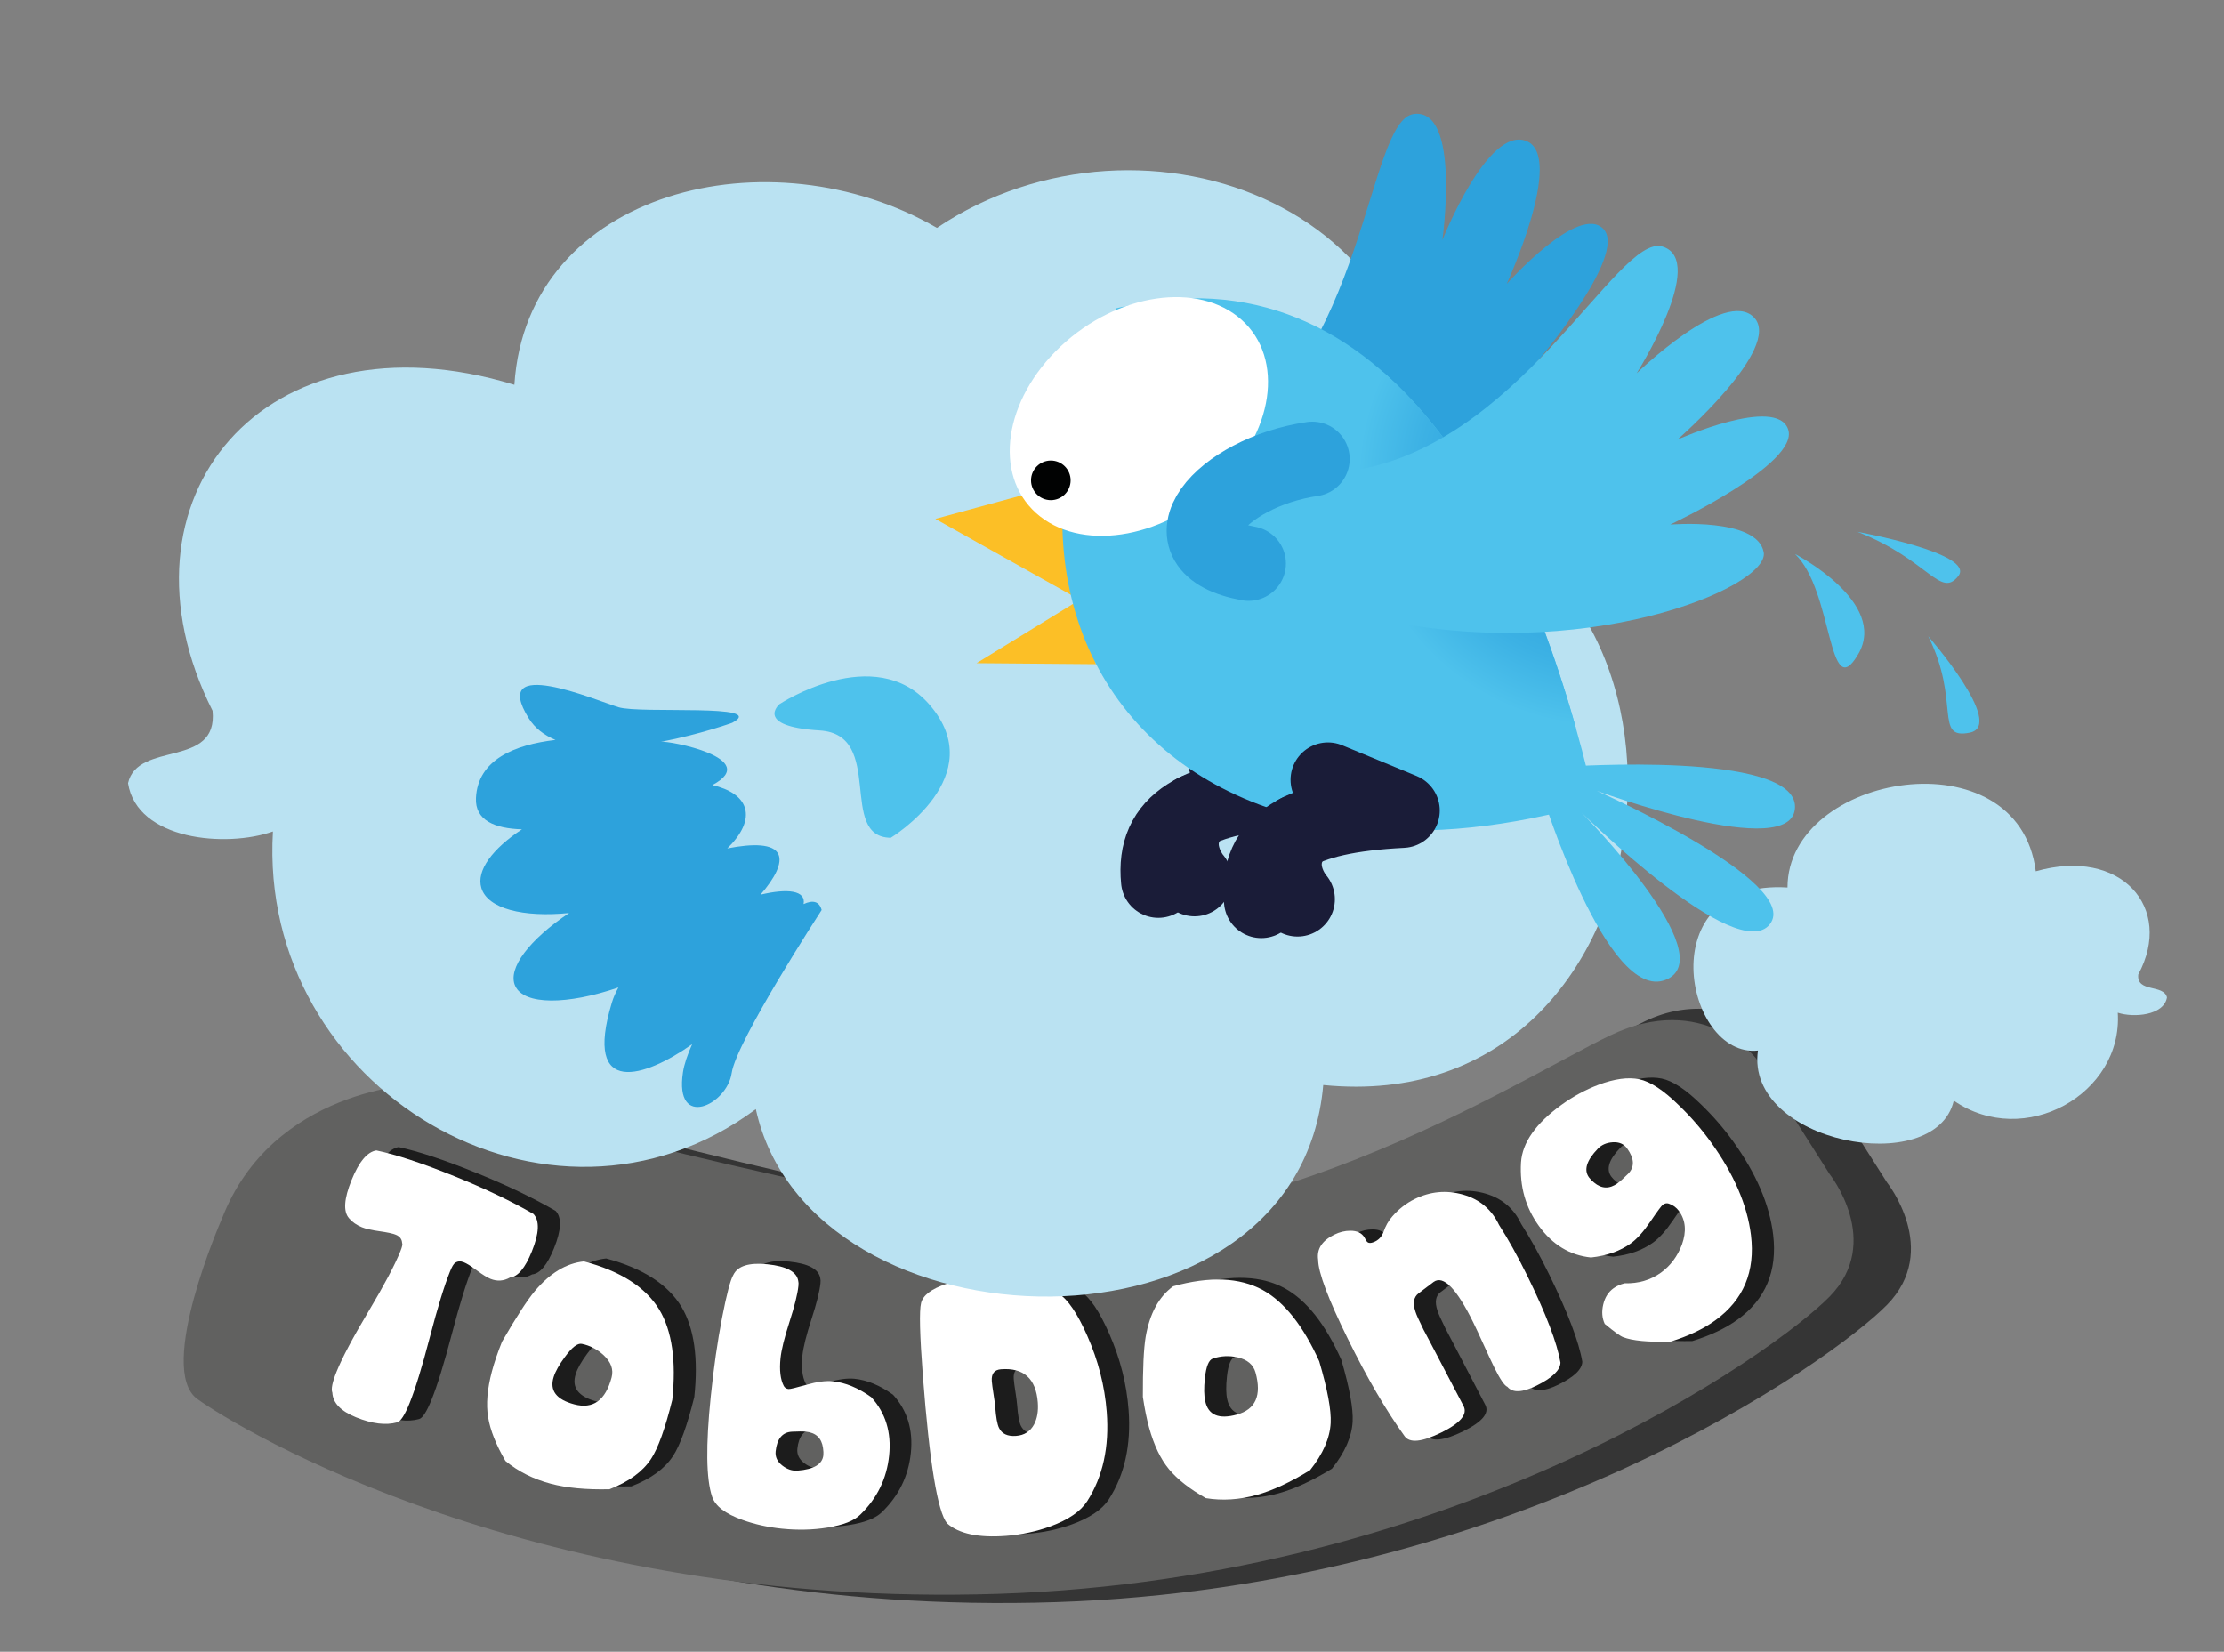 <?xml version="1.0" encoding="utf-8"?>
<!-- Generator: Adobe Illustrator 16.0.0, SVG Export Plug-In . SVG Version: 6.00 Build 0)  -->
<!DOCTYPE svg PUBLIC "-//W3C//DTD SVG 1.1//EN" "http://www.w3.org/Graphics/SVG/1.1/DTD/svg11.dtd">
<svg version="1.1" id="Layer_1" xmlns="http://www.w3.org/2000/svg" xmlns:xlink="http://www.w3.org/1999/xlink" x="0px" y="0px"
	 width="171px" height="127px" viewBox="0 0 171 127" enable-background="new 0 0 171 127" xml:space="preserve">
<rect x="0" y="0" width="171" height="127" fill="#808080" stroke="none"/>
<g>
	<path fill="#353535" d="M21.457,94.376c0,0-5.046,11.521-1.877,13.827c3.168,2.305,26.103,16.134,61.597,14.982
		c35.494-1.153,59.774-18.634,63.912-22.858c4.139-4.225,0-9.411,0-9.411l-5.658-8.901c0,0-5.761-6.944-12.964-3.487
		c-7.203,3.458-26.822,19.015-46.976,15.558c-20.153-3.458-42.913-10.083-42.913-10.083S25.341,84.291,21.457,94.376z"/>
	<path fill="#616160" d="M17.046,93.739c0,0-5.046,11.522-1.875,13.826c3.168,2.305,26.103,16.133,61.597,14.982
		c35.493-1.153,59.773-18.632,63.911-22.857c4.139-4.224,0-9.411,0-9.411l-5.658-8.901c0,0-4.032-5.216-11.235-1.758
		c-7.202,3.456-28.551,17.286-48.703,13.828c-20.155-3.456-42.915-10.083-42.915-10.083S20.932,83.652,17.046,93.739z"/>
	<g id="XMLID_1_">
		<g>
			<path fill="#BAE2F2" d="M135.165,80.773c-5.617,0.605-8.363-13.192,2.273-12.534c0-8.787,17.75-11.834,19.09-1.246
				c6.538-1.863,10.651,2.789,7.881,7.935c-0.151,1.414,1.958,0.723,2.207,1.763c-0.236,1.393-2.566,1.575-3.783,1.176
				c0.397,6.26-7.193,10.503-12.609,6.759C148.805,90.659,134.156,87.882,135.165,80.773z"/>
		</g>
		<g>
		</g>
	</g>
	<path fill="#4EC2EC" d="M138.016,42.597c0,0,7.2,3.712,4.858,7.705C140.534,54.294,140.967,45.407,138.016,42.597z"/>
	<path fill="#4EC2EC" d="M142.813,40.889c0,0,9.144,1.662,7.754,3.409C149.177,46.045,148.28,43.029,142.813,40.889z"/>
	<g>
		<path fill="none" d="M5.012,95.689c0,0,77.945,58.915,147.265-14.489"/>
		<path fill="#1C1C1C" d="M30.649,88.2c1.521,0.321,3.538,0.991,6.049,2.011c2.307,0.936,4.313,1.899,6.021,2.89
			c0.488,0.515,0.445,1.478-0.129,2.89c-0.518,1.275-1.076,1.941-1.676,1.995c-0.49,0.276-0.991,0.311-1.504,0.102
			c-0.256-0.103-0.606-0.32-1.049-0.649c-0.444-0.331-0.777-0.54-0.999-0.63c-0.256-0.103-0.482-0.087-0.677,0.052
			c-0.11,0.074-0.237,0.29-0.382,0.646c-0.441,1.087-0.962,2.774-1.563,5.063c-0.601,2.29-1.122,3.977-1.563,5.063
			c-0.373,0.918-0.692,1.412-0.959,1.479c-0.874,0.241-1.925,0.109-3.155-0.39c-1.179-0.479-1.787-1.113-1.824-1.903
			c-0.112-0.264-0.001-0.805,0.331-1.623c0.436-1.074,1.255-2.614,2.458-4.619c1.202-2.004,2.021-3.543,2.458-4.618
			c0.138-0.342,0.184-0.552,0.136-0.63c-0.016-0.305-0.178-0.52-0.485-0.645c-0.24-0.097-0.66-0.188-1.262-0.273
			c-0.603-0.086-1.049-0.188-1.339-0.305c-0.41-0.167-0.743-0.4-0.999-0.703c-0.446-0.518-0.379-1.491,0.202-2.92
			C29.31,89.073,29.948,88.311,30.649,88.2z"/>
		<path fill="#1C1C1C" d="M52.398,100.48c0.977,1.635,1.305,3.945,0.986,6.933c-0.548,2.201-1.095,3.714-1.64,4.542
			c-0.642,0.974-1.707,1.749-3.196,2.326c-1.785,0.04-3.292-0.105-4.522-0.432c-1.336-0.357-2.497-0.943-3.481-1.759
			c-0.719-1.241-1.16-2.36-1.323-3.358c-0.164-0.998-0.064-2.173,0.296-3.527c0.181-0.678,0.44-1.438,0.78-2.283
			c1.094-1.883,1.935-3.177,2.522-3.878c1.171-1.386,2.433-2.147,3.786-2.284C49.421,97.512,51.352,98.751,52.398,100.48z
			 M45.852,107.752c1.443,0.384,2.4-0.305,2.87-2.069c0.162-0.606-0.04-1.175-0.604-1.707c-0.49-0.456-1.051-0.747-1.684-0.878
			c-0.325-0.066-0.758,0.266-1.297,1c-0.448,0.606-0.738,1.12-0.869,1.542C43.934,106.679,44.462,107.382,45.852,107.752z"/>
		<path fill="#1C1C1C" d="M60.7,97.004c1.467,0.155,2.256,0.58,2.369,1.278c0.027,0.096,0.032,0.227,0.014,0.391
			c-0.065,0.624-0.296,1.545-0.692,2.764c-0.396,1.219-0.628,2.149-0.695,2.792c-0.096,0.917-0.013,1.63,0.249,2.14
			c0.078,0.138,0.2,0.215,0.364,0.232c0.11,0.012,0.571-0.098,1.383-0.328c0.812-0.23,1.484-0.317,2.016-0.262
			c0.972,0.102,1.958,0.511,2.958,1.228c1.097,1.209,1.553,2.703,1.367,4.48c-0.186,1.78-0.929,3.297-2.229,4.551
			c-0.476,0.47-1.317,0.799-2.522,0.987c-1.113,0.18-2.284,0.206-3.512,0.077c-1.083-0.113-2.087-0.338-3.016-0.676
			c-1.323-0.472-2.104-1.073-2.342-1.803c-0.451-1.363-0.479-3.925-0.085-7.685c0.234-2.237,0.529-4.264,0.886-6.081
			s0.647-2.907,0.871-3.273C58.415,97.127,59.288,96.856,60.7,97.004z M61.807,112.472c0.376,0.299,0.77,0.433,1.181,0.401
			c1.251-0.092,1.915-0.485,1.987-1.183c0.016-0.146,0.007-0.333-0.025-0.559c-0.107-0.751-0.545-1.169-1.315-1.25
			c-0.22-0.022-0.573-0.022-1.057,0c-0.745,0.033-1.168,0.536-1.27,1.507C61.264,111.812,61.43,112.172,61.807,112.472z"/>
		<path fill="#1C1C1C" d="M74.452,98.546c0.829-0.284,1.685-0.458,2.567-0.523c2.354-0.174,4.383,0.257,6.087,1.295
			c0.698,0.429,1.424,1.503,2.18,3.222c0.845,1.916,1.342,3.876,1.491,5.881c0.199,2.684-0.307,4.968-1.517,6.852
			c-0.497,0.775-1.439,1.419-2.825,1.928c-1.098,0.396-2.236,0.638-3.413,0.726c-2.115,0.156-3.627-0.166-4.537-0.967
			c-0.732-0.89-1.345-4.672-1.84-11.347c-0.234-3.143-0.275-5.012-0.125-5.606C72.672,99.413,73.315,98.928,74.452,98.546z
			 M78.491,109.618c0.219,0.464,0.66,0.671,1.321,0.623c0.625-0.046,1.085-0.339,1.377-0.879c0.243-0.461,0.34-1.023,0.291-1.685
			c-0.137-1.839-1.078-2.694-2.825-2.563c-0.515,0.038-0.751,0.342-0.709,0.912c0.017,0.22,0.059,0.55,0.129,0.989
			c0.069,0.438,0.112,0.768,0.129,0.989C78.264,108.812,78.36,109.35,78.491,109.618z"/>
		<path fill="#1C1C1C" d="M98.791,99.058c1.667,0.919,3.114,2.752,4.342,5.494c0.634,2.178,0.923,3.762,0.87,4.751
			c-0.064,1.164-0.594,2.371-1.591,3.619c-1.522,0.933-2.897,1.566-4.125,1.902c-1.334,0.365-2.631,0.443-3.894,0.233
			c-1.246-0.709-2.19-1.455-2.833-2.234s-1.15-1.846-1.52-3.198c-0.186-0.675-0.343-1.464-0.475-2.364
			c-0.004-2.179,0.072-3.719,0.226-4.622c0.314-1.787,1.021-3.079,2.123-3.879C94.724,97.992,97.016,98.091,98.791,99.058z
			 M96.795,108.637c1.44-0.395,1.919-1.473,1.438-3.232c-0.166-0.605-0.626-0.995-1.381-1.172c-0.652-0.146-1.285-0.116-1.897,0.09
			c-0.315,0.105-0.521,0.61-0.618,1.517c-0.082,0.749-0.073,1.338,0.026,1.77C94.597,108.675,95.408,109.017,96.795,108.637z"/>
		<path fill="#1C1C1C" d="M114.202,108.02c0.332,0.637-0.239,1.315-1.713,2.037c-1.49,0.73-2.431,0.823-2.822,0.275
			c-1.417-1.97-2.867-4.469-4.348-7.494c-1.507-3.074-2.264-5.102-2.271-6.082c-0.117-0.825,0.297-1.469,1.241-1.93
			c0.414-0.204,0.827-0.302,1.239-0.299c0.511-0.005,0.873,0.167,1.084,0.516c0.105,0.215,0.187,0.34,0.244,0.373
			c0.099,0.075,0.251,0.072,0.458-0.009c0.364-0.137,0.617-0.395,0.761-0.772c0.16-0.469,0.386-0.868,0.677-1.195
			c0.499-0.573,1.072-1.018,1.718-1.334c1.208-0.592,2.452-0.706,3.729-0.34c1.278,0.366,2.199,1.146,2.763,2.339
			c0.697,1.089,1.414,2.383,2.148,3.882c1.445,2.95,2.296,5.189,2.552,6.719c-0.022,0.583-0.638,1.171-1.847,1.762
			c-1.093,0.536-1.838,0.564-2.236,0.087c-0.229-0.092-0.565-0.588-1.008-1.492c-0.185-0.377-0.452-0.955-0.802-1.73
			c-0.349-0.776-0.617-1.354-0.802-1.732c-1.28-2.612-2.293-3.654-3.04-3.125c-0.149,0.114-0.54,0.407-1.17,0.879
			c-0.374,0.286-0.452,0.755-0.235,1.407c0.047,0.182,0.262,0.659,0.643,1.437C111.027,101.917,112.04,103.857,114.202,108.02z"/>
		<path fill="#1C1C1C" d="M126.497,102.753c-0.212-0.074-0.686-0.415-1.418-1.024c-0.205-0.442-0.243-0.937-0.114-1.484
			c0.128-0.547,0.395-0.966,0.799-1.257c0.239-0.171,0.524-0.297,0.854-0.376c1.065,0.03,1.994-0.242,2.788-0.813
			c0.733-0.527,1.273-1.244,1.619-2.153c0.363-1.011,0.292-1.869-0.214-2.571c-0.205-0.284-0.47-0.48-0.796-0.586
			c-0.15-0.051-0.3-0.023-0.45,0.085c-0.105,0.075-0.421,0.502-0.952,1.281s-1.035,1.341-1.514,1.685
			c-0.823,0.593-1.847,0.954-3.07,1.084c-1.623-0.171-2.957-0.983-4.001-2.435c-1.023-1.422-1.478-3.047-1.365-4.879
			c0.104-1.528,1.144-3.004,3.119-4.425c0.898-0.646,1.847-1.159,2.847-1.538c1.237-0.458,2.284-0.597,3.14-0.418
			c0.855,0.179,1.875,0.854,3.059,2.024c0.89,0.859,1.702,1.796,2.434,2.814c1.766,2.454,2.791,4.841,3.073,7.16
			c0.335,2.802-0.582,4.984-2.751,6.545c-0.928,0.667-2.081,1.212-3.458,1.636C128.402,103.143,127.192,103.026,126.497,102.753z
			 M125.73,87.768c-0.48,0.027-0.863,0.189-1.149,0.486c-0.874,0.901-1.106,1.637-0.696,2.205c0.086,0.12,0.216,0.253,0.39,0.399
			c0.581,0.492,1.185,0.51,1.814,0.058c0.179-0.128,0.442-0.363,0.788-0.704c0.534-0.52,0.516-1.177-0.055-1.971
			C126.575,87.898,126.211,87.74,125.73,87.768z"/>
	</g>
	<path fill="#4EC2EC" d="M148.262,48.922c0,0,5.977,6.843,3.195,7.411C148.675,56.902,150.763,53.936,148.262,48.922z"/>
	<g>
		<path fill="none" d="M3.137,95.865c0,0,77.944,58.915,147.262-14.487"/>
		<path fill="#FFFFFF" d="M28.935,88.455c1.522,0.318,3.54,0.986,6.053,2.001c2.308,0.934,4.316,1.894,6.025,2.881
			c0.488,0.515,0.447,1.477-0.124,2.89c-0.516,1.276-1.074,1.941-1.673,1.997c-0.49,0.278-0.992,0.312-1.504,0.105
			c-0.256-0.104-0.607-0.321-1.05-0.649c-0.444-0.329-0.777-0.538-1-0.627c-0.256-0.104-0.483-0.086-0.677,0.053
			c-0.11,0.075-0.237,0.291-0.381,0.647c-0.44,1.087-0.958,2.776-1.556,5.065c-0.597,2.29-1.116,3.978-1.555,5.066
			c-0.371,0.918-0.69,1.411-0.957,1.48c-0.873,0.241-1.924,0.111-3.155-0.386c-1.18-0.477-1.789-1.11-1.827-1.899
			c-0.112-0.264-0.003-0.805,0.328-1.625c0.435-1.074,1.251-2.615,2.45-4.621c1.199-2.006,2.016-3.548,2.451-4.623
			c0.138-0.34,0.183-0.55,0.136-0.629c-0.017-0.304-0.179-0.519-0.486-0.643c-0.24-0.098-0.661-0.188-1.263-0.272
			c-0.603-0.084-1.049-0.186-1.339-0.303c-0.41-0.166-0.744-0.399-1-0.7c-0.447-0.518-0.382-1.492,0.196-2.921
			C27.597,89.331,28.233,88.568,28.935,88.455z"/>
		<path fill="#FFFFFF" d="M50.693,100.697c0.979,1.632,1.312,3.943,0.998,6.93c-0.545,2.202-1.089,3.718-1.633,4.546
			c-0.64,0.975-1.704,1.752-3.192,2.331c-1.785,0.042-3.292-0.099-4.522-0.425c-1.336-0.354-2.498-0.938-3.484-1.751
			c-0.721-1.241-1.164-2.358-1.329-3.357c-0.166-0.998-0.068-2.173,0.291-3.528c0.179-0.677,0.438-1.438,0.776-2.283
			c1.09-1.887,1.929-3.181,2.517-3.884c1.168-1.388,2.429-2.151,3.782-2.289C47.711,97.733,49.644,98.971,50.693,100.697z
			 M44.159,107.979c1.444,0.383,2.399-0.308,2.867-2.073c0.16-0.606-0.042-1.174-0.607-1.705c-0.491-0.455-1.052-0.747-1.686-0.876
			c-0.326-0.066-0.757,0.268-1.295,1.002c-0.447,0.607-0.736,1.121-0.867,1.544C42.24,106.909,42.769,107.612,44.159,107.979z"/>
		<path fill="#FFFFFF" d="M59.001,97.208c1.467,0.15,2.257,0.575,2.372,1.271c0.027,0.097,0.033,0.227,0.016,0.392
			c-0.064,0.624-0.293,1.545-0.687,2.766c-0.394,1.221-0.624,2.15-0.689,2.793c-0.094,0.917-0.01,1.63,0.253,2.139
			c0.079,0.138,0.201,0.215,0.365,0.232c0.11,0.012,0.571-0.099,1.382-0.33c0.812-0.232,1.483-0.32,2.016-0.266
			c0.972,0.1,1.958,0.506,2.961,1.221c1.1,1.207,1.558,2.699,1.375,4.478c-0.182,1.78-0.922,3.298-2.219,4.555
			c-0.475,0.471-1.314,0.802-2.521,0.994c-1.112,0.181-2.284,0.209-3.512,0.084c-1.083-0.111-2.089-0.336-3.018-0.671
			c-1.324-0.47-2.105-1.068-2.346-1.798c-0.454-1.362-0.487-3.923-0.101-7.684c0.229-2.237,0.521-4.265,0.874-6.083
			c0.354-1.816,0.642-2.909,0.865-3.274C56.718,97.335,57.589,97.063,59.001,97.208z M60.139,112.673
			c0.377,0.298,0.771,0.431,1.183,0.398c1.251-0.093,1.913-0.489,1.985-1.186c0.015-0.146,0.006-0.333-0.027-0.559
			c-0.107-0.753-0.547-1.168-1.317-1.248c-0.22-0.022-0.573-0.021-1.058,0.003c-0.745,0.034-1.167,0.538-1.267,1.51
			C59.595,112.015,59.762,112.374,60.139,112.673z"/>
		<path fill="#FFFFFF" d="M72.748,98.721c0.828-0.286,1.685-0.462,2.567-0.53c2.353-0.179,4.383,0.248,6.09,1.282
			c0.698,0.429,1.427,1.5,2.187,3.217c0.849,1.914,1.35,3.874,1.503,5.877c0.206,2.684-0.295,4.969-1.501,6.855
			c-0.495,0.777-1.436,1.423-2.82,1.936c-1.098,0.398-2.236,0.642-3.412,0.732c-2.114,0.161-3.627-0.158-4.539-0.957
			c-0.733-0.888-1.355-4.668-1.865-11.342c-0.24-3.144-0.286-5.012-0.137-5.607C70.969,99.591,71.611,99.103,72.748,98.721z
			 M76.81,109.784c0.22,0.464,0.662,0.671,1.323,0.62c0.625-0.048,1.084-0.341,1.376-0.881c0.242-0.463,0.337-1.024,0.287-1.687
			c-0.14-1.838-1.084-2.69-2.83-2.557c-0.515,0.039-0.75,0.343-0.708,0.914c0.017,0.22,0.061,0.55,0.131,0.989
			c0.07,0.438,0.115,0.768,0.131,0.988C76.582,108.978,76.678,109.516,76.81,109.784z"/>
		<path fill="#FFFFFF" d="M97.079,99.182c1.668,0.917,3.12,2.745,4.354,5.484c0.639,2.176,0.932,3.76,0.88,4.749
			c-0.062,1.166-0.589,2.372-1.583,3.621c-1.521,0.937-2.894,1.574-4.12,1.912c-1.333,0.368-2.631,0.449-3.893,0.242
			c-1.248-0.708-2.194-1.451-2.838-2.229c-0.646-0.778-1.154-1.844-1.527-3.194c-0.186-0.675-0.346-1.462-0.479-2.363
			c-0.008-2.179,0.064-3.72,0.216-4.621c0.311-1.789,1.015-3.083,2.114-3.883C93.01,98.124,95.302,98.218,97.079,99.182z
			 M95.104,108.764c1.44-0.397,1.917-1.475,1.431-3.235c-0.167-0.604-0.628-0.993-1.383-1.168c-0.653-0.145-1.285-0.113-1.897,0.094
			c-0.315,0.105-0.52,0.612-0.614,1.518c-0.081,0.749-0.071,1.339,0.029,1.771C92.906,108.807,93.717,109.147,95.104,108.764z"/>
		<path fill="#FFFFFF" d="M112.528,108.103c0.333,0.636-0.236,1.316-1.708,2.042c-1.489,0.733-2.429,0.828-2.821,0.282
			c-1.421-1.967-2.876-4.463-4.365-7.485c-1.513-3.072-2.274-5.097-2.284-6.077c-0.119-0.824,0.293-1.469,1.236-1.933
			c0.414-0.205,0.826-0.304,1.238-0.302c0.511-0.005,0.874,0.167,1.086,0.513c0.106,0.215,0.188,0.339,0.245,0.372
			c0.099,0.075,0.251,0.072,0.458-0.008c0.364-0.139,0.616-0.397,0.759-0.776c0.159-0.469,0.385-0.868,0.675-1.195
			c0.498-0.575,1.07-1.02,1.715-1.339c1.207-0.594,2.45-0.709,3.729-0.348c1.278,0.363,2.2,1.141,2.768,2.333
			c0.7,1.088,1.419,2.38,2.157,3.878c1.451,2.946,2.307,5.184,2.566,6.712c-0.021,0.584-0.636,1.172-1.842,1.767
			c-1.092,0.538-1.838,0.569-2.237,0.092c-0.229-0.09-0.566-0.588-1.012-1.49c-0.186-0.377-0.454-0.954-0.806-1.729
			c-0.351-0.775-0.62-1.352-0.805-1.729c-1.286-2.612-2.302-3.65-3.047-3.119c-0.149,0.114-0.539,0.409-1.168,0.883
			c-0.373,0.286-0.45,0.754-0.232,1.405c0.048,0.182,0.263,0.661,0.645,1.436C109.34,102.007,110.357,103.946,112.528,108.103z"/>
		<path fill="#FFFFFF" d="M124.806,102.812c-0.212-0.074-0.686-0.414-1.42-1.022c-0.206-0.441-0.245-0.938-0.117-1.484
			c0.128-0.548,0.394-0.966,0.797-1.257c0.24-0.174,0.524-0.299,0.854-0.378c1.065,0.026,1.994-0.247,2.786-0.818
			c0.732-0.53,1.271-1.248,1.616-2.158c0.361-1.012,0.288-1.868-0.22-2.571c-0.205-0.283-0.47-0.478-0.797-0.584
			c-0.15-0.05-0.3-0.021-0.45,0.086c-0.104,0.076-0.42,0.503-0.949,1.283c-0.528,0.781-1.032,1.342-1.51,1.689
			c-0.822,0.592-1.845,0.957-3.068,1.089c-1.623-0.168-2.958-0.979-4.006-2.428c-1.025-1.42-1.483-3.046-1.374-4.878
			c0.101-1.527,1.139-3.006,3.111-4.432c0.897-0.647,1.844-1.161,2.844-1.541c1.236-0.462,2.283-0.604,3.139-0.426
			c0.856,0.178,1.876,0.851,3.062,2.019c0.892,0.857,1.705,1.793,2.439,2.81c1.771,2.452,2.8,4.836,3.086,7.154
			c0.34,2.802-0.573,4.985-2.74,6.551c-0.927,0.67-2.078,1.217-3.454,1.642C126.712,103.199,125.502,103.083,124.806,102.812z
			 M124.012,87.826c-0.479,0.029-0.862,0.192-1.148,0.49c-0.873,0.903-1.103,1.638-0.692,2.206c0.087,0.121,0.216,0.253,0.391,0.4
			c0.581,0.489,1.186,0.507,1.814,0.054c0.179-0.13,0.441-0.365,0.787-0.706c0.533-0.521,0.514-1.179-0.059-1.97
			C124.856,87.956,124.492,87.799,124.012,87.826z"/>
	</g>
	<g id="XMLID_2_">
		<g>
			<path fill="#BAE2F2" d="M39.549,29.586c-19.252-5.885-31.366,8.809-23.206,25.063c0.445,4.465-5.765,2.283-6.498,5.569
				c0.696,4.4,7.556,4.976,11.139,3.713c-1.169,19.772,21.192,33.176,37.13,21.35c4.186,19.057,41.725,19.985,43.628-1.856
				c27.689,2.766,31.653-40.324,7.426-44.556c3.564-22.938-21.266-31.979-37.13-21.35C59.256,10.103,40.515,14.577,39.549,29.586z"
				/>
		</g>
		<g>
		</g>
	</g>
	<g>
		<polygon fill="#FCBF26" points="84.268,51.066 75.083,50.99 82.754,46.279 		"/>
		<path fill="#2DA2DC" d="M93.501,34.594c11.569-6.881,11.577-25.363,15.209-25.832c3.634-0.467,2.19,9.702,2.19,9.702
			s3.481-8.82,6.465-7.62c2.985,1.2-1.517,10.987-1.517,10.987s5.565-6.256,7.45-4.212c1.883,2.043-5.27,10.39-5.27,10.39
			s5.874-3.27,7.429-1.011c1.556,2.257-9.138,13.713-25.445,16.964L93.501,34.594z"/>
		<path fill="none" stroke="#1A1C38" stroke-width="5.743" stroke-linecap="round" stroke-linejoin="round" d="M94.186,58.399
			l5.728,2.366c-8.012,0.401-11.292,2.471-10.851,6.933"/>
		<polygon fill="#FCBF26" points="81.66,37.243 71.917,39.896 82.831,46.011 		"/>
		<path fill="none" stroke="#1A1C38" stroke-width="5.743" stroke-linecap="round" stroke-linejoin="round" d="M91.897,62.372
			c-2.354,2.594-0.051,5.209-0.051,5.209"/>
		<g>
			<defs>
				<path id="SVGID_1_" d="M85.826,23.705c20.971-5.18,31.945,16.615,36.802,38.021c-6.641,1.924-12.698,2.483-18.002,1.932
					c-15.101-1.569-24.068-12.19-22.835-26.316C82.165,33.068,83.469,28.47,85.826,23.705z"/>
			</defs>
			<use xlink:href="#SVGID_1_"  overflow="visible" fill="#4EC2EC"/>
			<clipPath id="SVGID_2_">
				<use xlink:href="#SVGID_1_"  overflow="visible"/>
			</clipPath>
			
				<radialGradient id="SVGID_3_" cx="591.939" cy="125.74" r="19.035" gradientTransform="matrix(-0.924 -0.382 -0.382 0.924 718.47 146.75)" gradientUnits="userSpaceOnUse">
				<stop  offset="0.348" style="stop-color:#2DA2DC"/>
				<stop  offset="0.521" style="stop-color:#31A6DE"/>
				<stop  offset="0.751" style="stop-color:#3CB1E4"/>
				<stop  offset="1" style="stop-color:#4EC2EC"/>
			</radialGradient>
			<circle clip-path="url(#SVGID_2_)" fill="url(#SVGID_3_)" cx="123.358" cy="37.088" r="19.035"/>
		</g>
		<path fill="#FFFFFF" d="M93.583,37.412c4.363-4.1,5.207-9.84,1.884-12.819c-3.32-2.975-9.552-2.064-13.914,2.039
			c-4.365,4.102-5.208,9.842-1.886,12.819C82.986,42.426,89.219,41.514,93.583,37.412z"/>
		<path fill="none" d="M85.826,23.705c20.971-5.18,31.945,16.615,36.802,38.021C91.353,70.783,72.95,49.732,85.826,23.705z"/>
		<path fill="none" stroke="#1A1C38" stroke-width="5.743" stroke-linecap="round" stroke-linejoin="round" d="M102.101,59.956
			l5.729,2.365c-8.011,0.401-11.291,2.472-10.85,6.934"/>
		<path fill="none" stroke="#1A1C38" stroke-width="5.743" stroke-linecap="round" stroke-linejoin="round" d="M99.814,63.929
			c-2.354,2.594-0.049,5.208-0.049,5.208"/>
		<path fill="#4EC2EC" d="M103.352,36.268c13.374-1.527,20.969-18.375,24.474-17.311c3.506,1.067-1.986,9.745-1.986,9.745
			s6.795-6.613,9.024-4.292c2.228,2.321-5.896,9.395-5.896,9.395s7.645-3.418,8.522-0.782c0.879,2.638-9.071,7.311-9.071,7.311
			s6.698-0.571,7.19,2.128c0.492,2.699-13.964,8.752-30.166,5.02L103.352,36.268z"/>
		<path fill="#4EC2EC" d="M120.416,58.946c0,0,17.666-1.234,17.6,3.104c-0.066,4.337-15.241-1.244-15.241-1.244
			s15.836,7.039,13.305,10.255c-2.531,3.218-14.46-8.562-14.46-8.562s10.945,11.043,6.451,12.838
			c-4.496,1.793-9.466-14.167-9.466-14.167L120.416,58.946z"/>
		
			<ellipse transform="matrix(0.924 0.382 -0.382 0.924 24.482 -32.621)" fill="#4EC2EC" cx="94.469" cy="45.402" rx="5.464" ry="3.558"/>
		<path fill="none" stroke="#2DA2DC" stroke-width="5.743" stroke-linecap="round" d="M100.903,35.292
			c-7.06,1.039-11.938,6.764-4.902,8.036"/>
		<circle fill="#010202" cx="80.796" cy="36.933" r="1.522"/>
	</g>
	<g>
		<path fill="#2DA2DC" d="M61.787,69.513c0.199-1.056-1.245-1.217-3.316-0.722c1.118-1.284,1.698-2.427,1.376-3.113
			c-0.373-0.798-1.903-0.843-3.926-0.443c1.108-1.085,1.638-2.181,1.356-3.112c-0.261-0.858-1.171-1.451-2.504-1.762
			c3.873-2.06-3.399-3.435-3.947-3.324c-0.002,0-0.003,0-0.004,0c3.013-0.571,5.477-1.461,5.477-1.461
			c2.84-1.507-7.026-0.671-8.746-1.199c-1.72-0.527-9.953-4.044-6.899,0.855c0.479,0.767,1.192,1.302,2.055,1.66
			c-3.117,0.365-5.972,1.494-6.114,4.465c-0.081,1.713,1.433,2.345,3.535,2.408c-2.264,1.496-3.526,3.17-3.12,4.509
			c0.485,1.597,3.206,2.274,6.748,1.925c-3.03,2.026-4.776,4.263-4.141,5.618c0.693,1.479,4.002,1.453,7.932,0.108
			c-0.21,0.381-0.384,0.769-0.503,1.164c-2.231,7.354,2.576,5.745,6.172,3.197c-0.363,0.812-0.615,1.554-0.706,2.161
			c-0.672,4.449,3.386,2.524,3.746,0.059c0.36-2.465,6.917-12.537,6.917-12.537C62.991,69.282,62.484,69.191,61.787,69.513z"/>
		<path fill="#4EC2EC" d="M68.491,64.415c0,0,7.777-4.721,2.964-10.246c-4.223-4.849-11.526-0.025-11.526-0.025
			s-1.974,1.71,3.095,2.022C68.093,56.477,64.375,64.374,68.491,64.415z"/>
	</g>
</g>
<g>
</g>
<g>
</g>
<g>
</g>
<g>
</g>
<g>
</g>
<g>
</g>
</svg>
